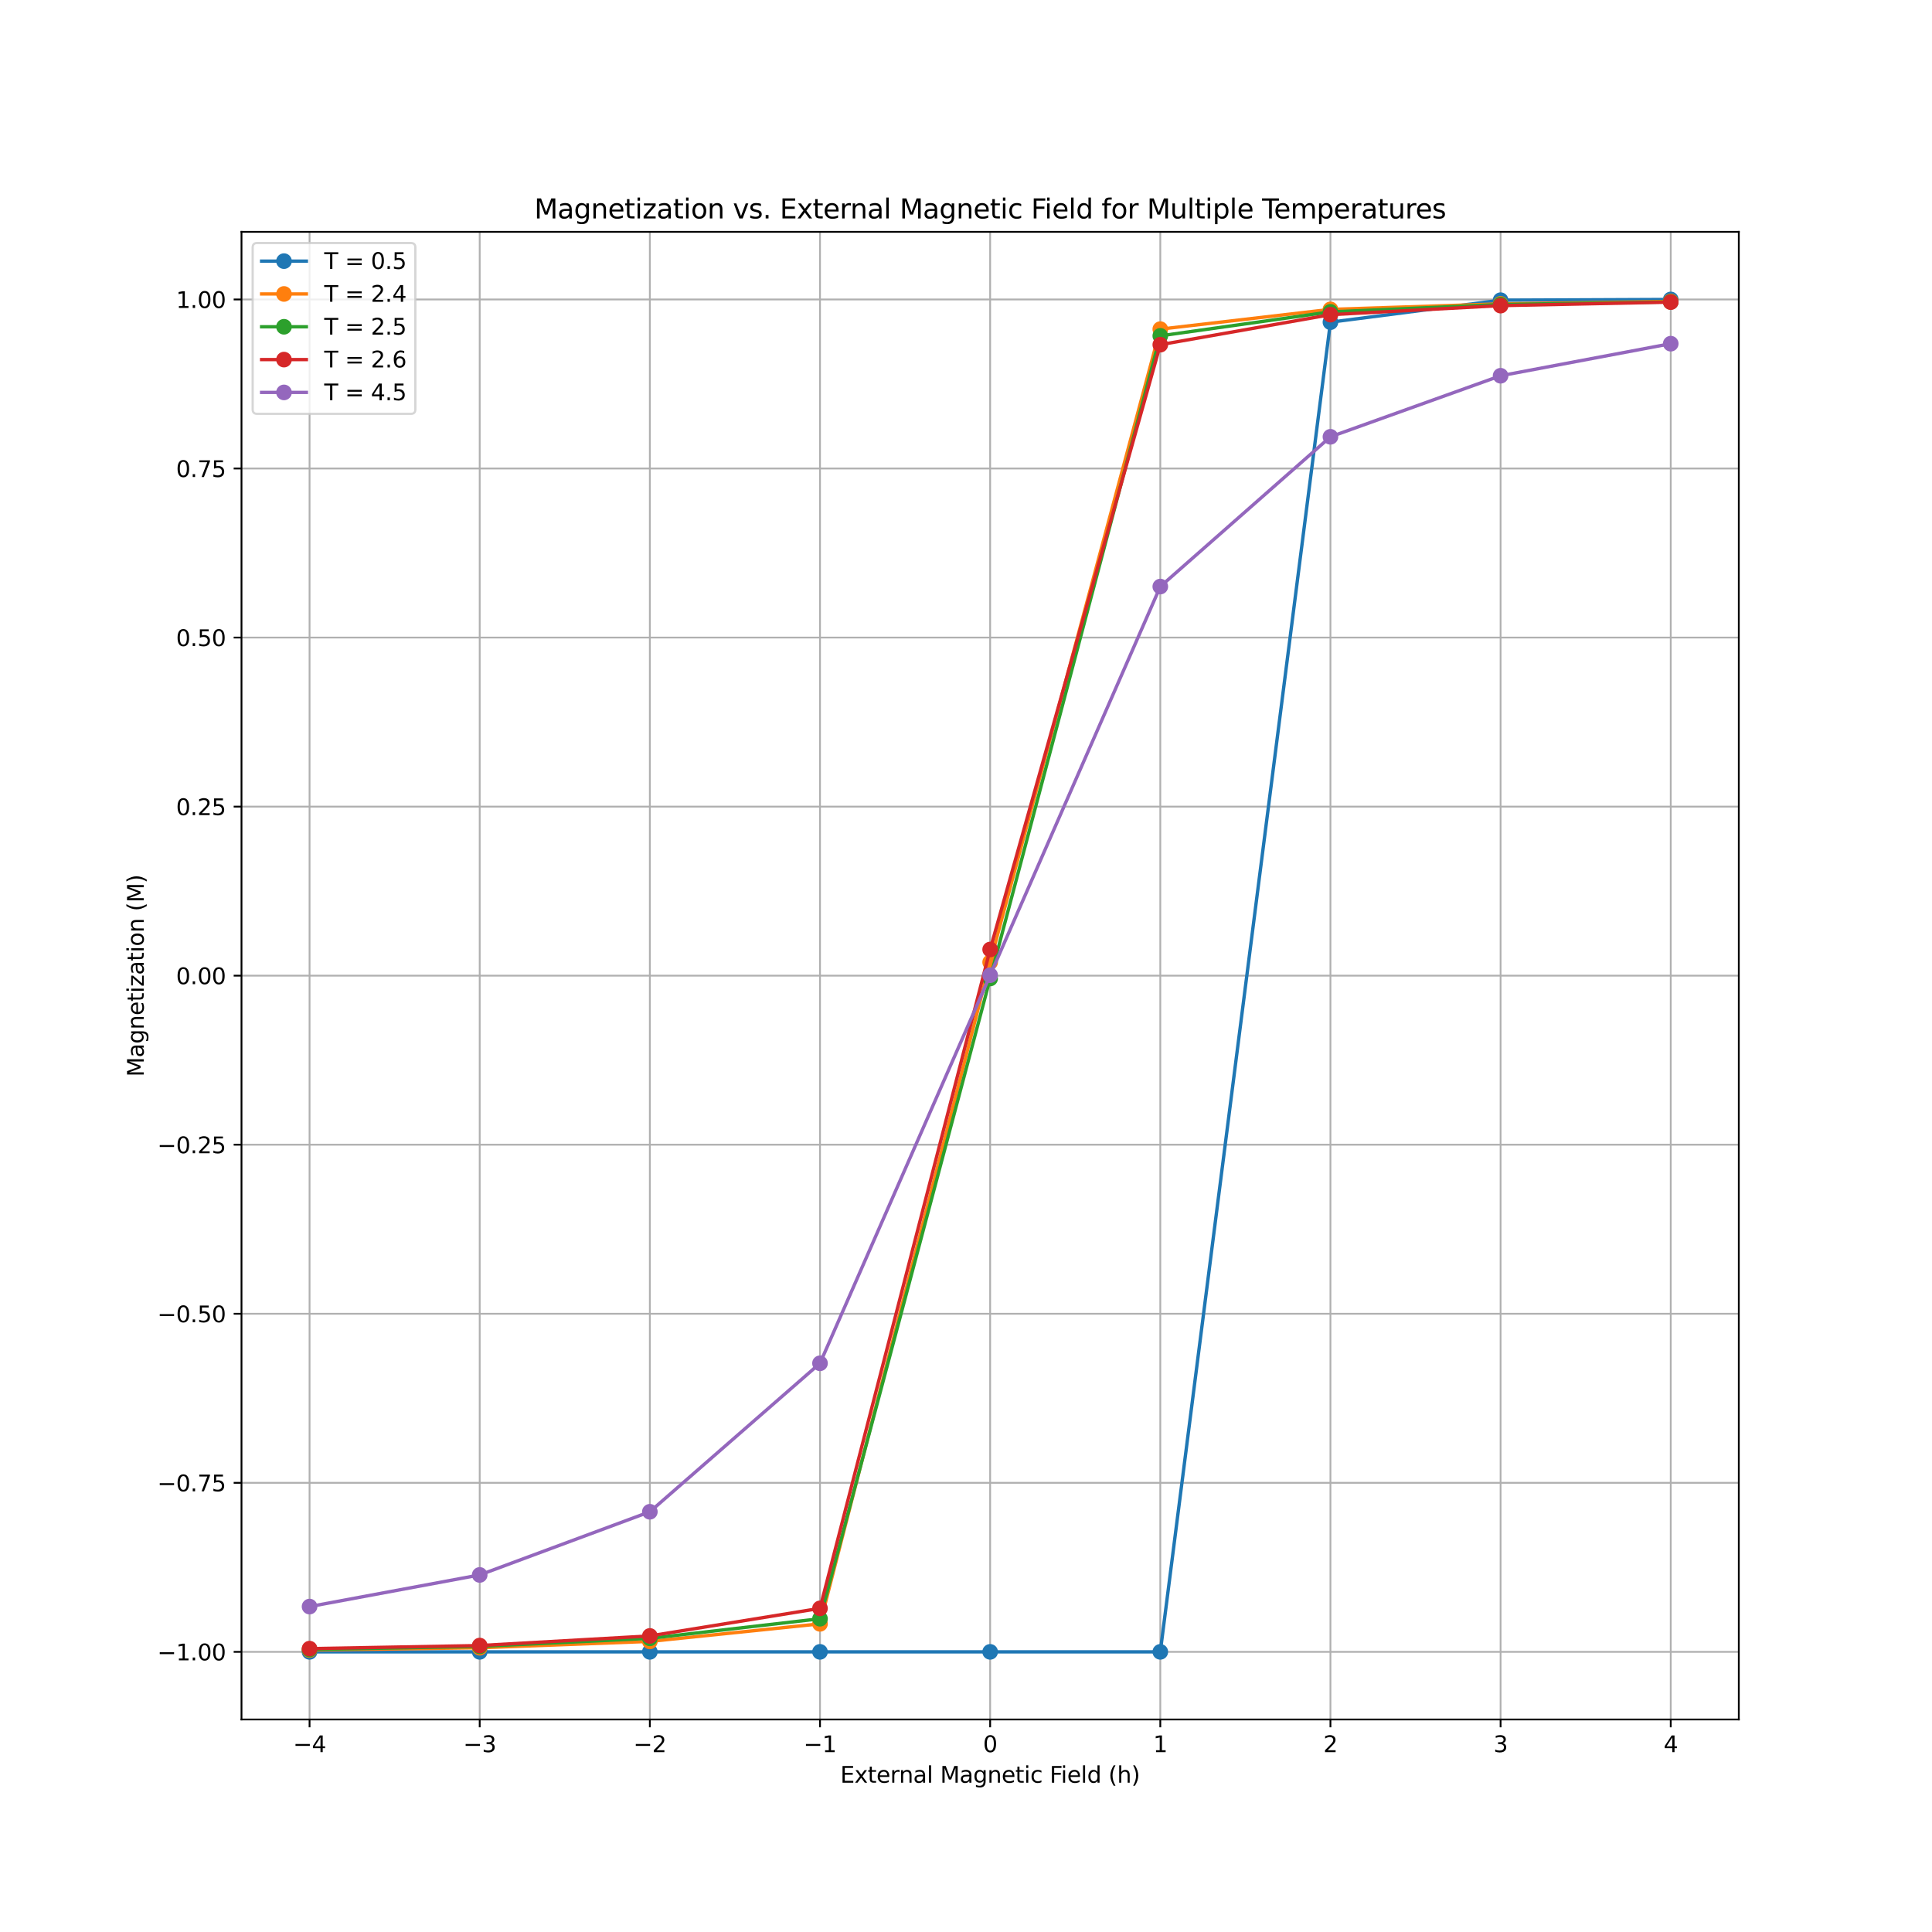 <?xml version="1.0" encoding="utf-8" standalone="no"?>
<!DOCTYPE svg PUBLIC "-//W3C//DTD SVG 1.1//EN"
  "http://www.w3.org/Graphics/SVG/1.1/DTD/svg11.dtd">
<svg xmlns:xlink="http://www.w3.org/1999/xlink" width="864pt" height="864pt" viewBox="0 0 864 864" xmlns="http://www.w3.org/2000/svg" version="1.1">
 <defs>
  <style type="text/css">*{stroke-linejoin: round; stroke-linecap: butt}</style>
 </defs>
 <g id="figure_1">
  <g id="patch_1">
   <path d="M 0 864 
L 864 864 
L 864 0 
L 0 0 
z
" style="fill: #ffffff"/>
  </g>
  <g id="axes_1">
   <g id="patch_2">
    <path d="M 108 768.96 
L 777.6 768.96 
L 777.6 103.68 
L 108 103.68 
z
" style="fill: #ffffff"/>
   </g>
   <g id="matplotlib.axis_1">
    <g id="xtick_1">
     <g id="line2d_1">
      <path d="M 138.436 768.96 
L 138.436 103.68 
" clip-path="url(#p9e98375064)" style="fill: none; stroke: #b0b0b0; stroke-width: 0.8; stroke-linecap: square"/>
     </g>
     <g id="line2d_2">
      <defs>
       <path id="ma85f14e3f3" d="M 0 0 
L 0 3.5 
" style="stroke: #000000; stroke-width: 0.8"/>
      </defs>
      <g>
       <use xlink:href="#ma85f14e3f3" x="138.436" y="768.96" style="stroke: #000000; stroke-width: 0.8"/>
      </g>
     </g>
     <g id="text_1">
      <!-- −4 -->
      <g transform="translate(131.065 783.558) scale(0.1 -0.1)">
       <defs>
        <path id="DejaVuSans-2212" d="M 678 2272 
L 4684 2272 
L 4684 1741 
L 678 1741 
L 678 2272 
z
" transform="scale(0.016)"/>
        <path id="DejaVuSans-34" d="M 2419 4116 
L 825 1625 
L 2419 1625 
L 2419 4116 
z
M 2253 4666 
L 3047 4666 
L 3047 1625 
L 3713 1625 
L 3713 1100 
L 3047 1100 
L 3047 0 
L 2419 0 
L 2419 1100 
L 313 1100 
L 313 1709 
L 2253 4666 
z
" transform="scale(0.016)"/>
       </defs>
       <use xlink:href="#DejaVuSans-2212"/>
       <use xlink:href="#DejaVuSans-34" x="83.789"/>
      </g>
     </g>
    </g>
    <g id="xtick_2">
     <g id="line2d_3">
      <path d="M 214.527 768.96 
L 214.527 103.68 
" clip-path="url(#p9e98375064)" style="fill: none; stroke: #b0b0b0; stroke-width: 0.8; stroke-linecap: square"/>
     </g>
     <g id="line2d_4">
      <g>
       <use xlink:href="#ma85f14e3f3" x="214.527" y="768.96" style="stroke: #000000; stroke-width: 0.8"/>
      </g>
     </g>
     <g id="text_2">
      <!-- −3 -->
      <g transform="translate(207.156 783.558) scale(0.1 -0.1)">
       <defs>
        <path id="DejaVuSans-33" d="M 2597 2516 
Q 3050 2419 3304 2112 
Q 3559 1806 3559 1356 
Q 3559 666 3084 287 
Q 2609 -91 1734 -91 
Q 1441 -91 1130 -33 
Q 819 25 488 141 
L 488 750 
Q 750 597 1062 519 
Q 1375 441 1716 441 
Q 2309 441 2620 675 
Q 2931 909 2931 1356 
Q 2931 1769 2642 2001 
Q 2353 2234 1838 2234 
L 1294 2234 
L 1294 2753 
L 1863 2753 
Q 2328 2753 2575 2939 
Q 2822 3125 2822 3475 
Q 2822 3834 2567 4026 
Q 2313 4219 1838 4219 
Q 1578 4219 1281 4162 
Q 984 4106 628 3988 
L 628 4550 
Q 988 4650 1302 4700 
Q 1616 4750 1894 4750 
Q 2613 4750 3031 4423 
Q 3450 4097 3450 3541 
Q 3450 3153 3228 2886 
Q 3006 2619 2597 2516 
z
" transform="scale(0.016)"/>
       </defs>
       <use xlink:href="#DejaVuSans-2212"/>
       <use xlink:href="#DejaVuSans-33" x="83.789"/>
      </g>
     </g>
    </g>
    <g id="xtick_3">
     <g id="line2d_5">
      <path d="M 290.618 768.96 
L 290.618 103.68 
" clip-path="url(#p9e98375064)" style="fill: none; stroke: #b0b0b0; stroke-width: 0.8; stroke-linecap: square"/>
     </g>
     <g id="line2d_6">
      <g>
       <use xlink:href="#ma85f14e3f3" x="290.618" y="768.96" style="stroke: #000000; stroke-width: 0.8"/>
      </g>
     </g>
     <g id="text_3">
      <!-- −2 -->
      <g transform="translate(283.247 783.558) scale(0.1 -0.1)">
       <defs>
        <path id="DejaVuSans-32" d="M 1228 531 
L 3431 531 
L 3431 0 
L 469 0 
L 469 531 
Q 828 903 1448 1529 
Q 2069 2156 2228 2338 
Q 2531 2678 2651 2914 
Q 2772 3150 2772 3378 
Q 2772 3750 2511 3984 
Q 2250 4219 1831 4219 
Q 1534 4219 1204 4116 
Q 875 4013 500 3803 
L 500 4441 
Q 881 4594 1212 4672 
Q 1544 4750 1819 4750 
Q 2544 4750 2975 4387 
Q 3406 4025 3406 3419 
Q 3406 3131 3298 2873 
Q 3191 2616 2906 2266 
Q 2828 2175 2409 1742 
Q 1991 1309 1228 531 
z
" transform="scale(0.016)"/>
       </defs>
       <use xlink:href="#DejaVuSans-2212"/>
       <use xlink:href="#DejaVuSans-32" x="83.789"/>
      </g>
     </g>
    </g>
    <g id="xtick_4">
     <g id="line2d_7">
      <path d="M 366.709 768.96 
L 366.709 103.68 
" clip-path="url(#p9e98375064)" style="fill: none; stroke: #b0b0b0; stroke-width: 0.8; stroke-linecap: square"/>
     </g>
     <g id="line2d_8">
      <g>
       <use xlink:href="#ma85f14e3f3" x="366.709" y="768.96" style="stroke: #000000; stroke-width: 0.8"/>
      </g>
     </g>
     <g id="text_4">
      <!-- −1 -->
      <g transform="translate(359.338 783.558) scale(0.1 -0.1)">
       <defs>
        <path id="DejaVuSans-31" d="M 794 531 
L 1825 531 
L 1825 4091 
L 703 3866 
L 703 4441 
L 1819 4666 
L 2450 4666 
L 2450 531 
L 3481 531 
L 3481 0 
L 794 0 
L 794 531 
z
" transform="scale(0.016)"/>
       </defs>
       <use xlink:href="#DejaVuSans-2212"/>
       <use xlink:href="#DejaVuSans-31" x="83.789"/>
      </g>
     </g>
    </g>
    <g id="xtick_5">
     <g id="line2d_9">
      <path d="M 442.8 768.96 
L 442.8 103.68 
" clip-path="url(#p9e98375064)" style="fill: none; stroke: #b0b0b0; stroke-width: 0.8; stroke-linecap: square"/>
     </g>
     <g id="line2d_10">
      <g>
       <use xlink:href="#ma85f14e3f3" x="442.8" y="768.96" style="stroke: #000000; stroke-width: 0.8"/>
      </g>
     </g>
     <g id="text_5">
      <!-- 0 -->
      <g transform="translate(439.619 783.558) scale(0.1 -0.1)">
       <defs>
        <path id="DejaVuSans-30" d="M 2034 4250 
Q 1547 4250 1301 3770 
Q 1056 3291 1056 2328 
Q 1056 1369 1301 889 
Q 1547 409 2034 409 
Q 2525 409 2770 889 
Q 3016 1369 3016 2328 
Q 3016 3291 2770 3770 
Q 2525 4250 2034 4250 
z
M 2034 4750 
Q 2819 4750 3233 4129 
Q 3647 3509 3647 2328 
Q 3647 1150 3233 529 
Q 2819 -91 2034 -91 
Q 1250 -91 836 529 
Q 422 1150 422 2328 
Q 422 3509 836 4129 
Q 1250 4750 2034 4750 
z
" transform="scale(0.016)"/>
       </defs>
       <use xlink:href="#DejaVuSans-30"/>
      </g>
     </g>
    </g>
    <g id="xtick_6">
     <g id="line2d_11">
      <path d="M 518.891 768.96 
L 518.891 103.68 
" clip-path="url(#p9e98375064)" style="fill: none; stroke: #b0b0b0; stroke-width: 0.8; stroke-linecap: square"/>
     </g>
     <g id="line2d_12">
      <g>
       <use xlink:href="#ma85f14e3f3" x="518.891" y="768.96" style="stroke: #000000; stroke-width: 0.8"/>
      </g>
     </g>
     <g id="text_6">
      <!-- 1 -->
      <g transform="translate(515.71 783.558) scale(0.1 -0.1)">
       <use xlink:href="#DejaVuSans-31"/>
      </g>
     </g>
    </g>
    <g id="xtick_7">
     <g id="line2d_13">
      <path d="M 594.982 768.96 
L 594.982 103.68 
" clip-path="url(#p9e98375064)" style="fill: none; stroke: #b0b0b0; stroke-width: 0.8; stroke-linecap: square"/>
     </g>
     <g id="line2d_14">
      <g>
       <use xlink:href="#ma85f14e3f3" x="594.982" y="768.96" style="stroke: #000000; stroke-width: 0.8"/>
      </g>
     </g>
     <g id="text_7">
      <!-- 2 -->
      <g transform="translate(591.801 783.558) scale(0.1 -0.1)">
       <use xlink:href="#DejaVuSans-32"/>
      </g>
     </g>
    </g>
    <g id="xtick_8">
     <g id="line2d_15">
      <path d="M 671.073 768.96 
L 671.073 103.68 
" clip-path="url(#p9e98375064)" style="fill: none; stroke: #b0b0b0; stroke-width: 0.8; stroke-linecap: square"/>
     </g>
     <g id="line2d_16">
      <g>
       <use xlink:href="#ma85f14e3f3" x="671.073" y="768.96" style="stroke: #000000; stroke-width: 0.8"/>
      </g>
     </g>
     <g id="text_8">
      <!-- 3 -->
      <g transform="translate(667.891 783.558) scale(0.1 -0.1)">
       <use xlink:href="#DejaVuSans-33"/>
      </g>
     </g>
    </g>
    <g id="xtick_9">
     <g id="line2d_17">
      <path d="M 747.164 768.96 
L 747.164 103.68 
" clip-path="url(#p9e98375064)" style="fill: none; stroke: #b0b0b0; stroke-width: 0.8; stroke-linecap: square"/>
     </g>
     <g id="line2d_18">
      <g>
       <use xlink:href="#ma85f14e3f3" x="747.164" y="768.96" style="stroke: #000000; stroke-width: 0.8"/>
      </g>
     </g>
     <g id="text_9">
      <!-- 4 -->
      <g transform="translate(743.982 783.558) scale(0.1 -0.1)">
       <use xlink:href="#DejaVuSans-34"/>
      </g>
     </g>
    </g>
    <g id="text_10">
     <!-- External Magnetic Field (h) -->
     <g transform="translate(375.779 797.237) scale(0.1 -0.1)">
      <defs>
       <path id="DejaVuSans-45" d="M 628 4666 
L 3578 4666 
L 3578 4134 
L 1259 4134 
L 1259 2753 
L 3481 2753 
L 3481 2222 
L 1259 2222 
L 1259 531 
L 3634 531 
L 3634 0 
L 628 0 
L 628 4666 
z
" transform="scale(0.016)"/>
       <path id="DejaVuSans-78" d="M 3513 3500 
L 2247 1797 
L 3578 0 
L 2900 0 
L 1881 1375 
L 863 0 
L 184 0 
L 1544 1831 
L 300 3500 
L 978 3500 
L 1906 2253 
L 2834 3500 
L 3513 3500 
z
" transform="scale(0.016)"/>
       <path id="DejaVuSans-74" d="M 1172 4494 
L 1172 3500 
L 2356 3500 
L 2356 3053 
L 1172 3053 
L 1172 1153 
Q 1172 725 1289 603 
Q 1406 481 1766 481 
L 2356 481 
L 2356 0 
L 1766 0 
Q 1100 0 847 248 
Q 594 497 594 1153 
L 594 3053 
L 172 3053 
L 172 3500 
L 594 3500 
L 594 4494 
L 1172 4494 
z
" transform="scale(0.016)"/>
       <path id="DejaVuSans-65" d="M 3597 1894 
L 3597 1613 
L 953 1613 
Q 991 1019 1311 708 
Q 1631 397 2203 397 
Q 2534 397 2845 478 
Q 3156 559 3463 722 
L 3463 178 
Q 3153 47 2828 -22 
Q 2503 -91 2169 -91 
Q 1331 -91 842 396 
Q 353 884 353 1716 
Q 353 2575 817 3079 
Q 1281 3584 2069 3584 
Q 2775 3584 3186 3129 
Q 3597 2675 3597 1894 
z
M 3022 2063 
Q 3016 2534 2758 2815 
Q 2500 3097 2075 3097 
Q 1594 3097 1305 2825 
Q 1016 2553 972 2059 
L 3022 2063 
z
" transform="scale(0.016)"/>
       <path id="DejaVuSans-72" d="M 2631 2963 
Q 2534 3019 2420 3045 
Q 2306 3072 2169 3072 
Q 1681 3072 1420 2755 
Q 1159 2438 1159 1844 
L 1159 0 
L 581 0 
L 581 3500 
L 1159 3500 
L 1159 2956 
Q 1341 3275 1631 3429 
Q 1922 3584 2338 3584 
Q 2397 3584 2469 3576 
Q 2541 3569 2628 3553 
L 2631 2963 
z
" transform="scale(0.016)"/>
       <path id="DejaVuSans-6e" d="M 3513 2113 
L 3513 0 
L 2938 0 
L 2938 2094 
Q 2938 2591 2744 2837 
Q 2550 3084 2163 3084 
Q 1697 3084 1428 2787 
Q 1159 2491 1159 1978 
L 1159 0 
L 581 0 
L 581 3500 
L 1159 3500 
L 1159 2956 
Q 1366 3272 1645 3428 
Q 1925 3584 2291 3584 
Q 2894 3584 3203 3211 
Q 3513 2838 3513 2113 
z
" transform="scale(0.016)"/>
       <path id="DejaVuSans-61" d="M 2194 1759 
Q 1497 1759 1228 1600 
Q 959 1441 959 1056 
Q 959 750 1161 570 
Q 1363 391 1709 391 
Q 2188 391 2477 730 
Q 2766 1069 2766 1631 
L 2766 1759 
L 2194 1759 
z
M 3341 1997 
L 3341 0 
L 2766 0 
L 2766 531 
Q 2569 213 2275 61 
Q 1981 -91 1556 -91 
Q 1019 -91 701 211 
Q 384 513 384 1019 
Q 384 1609 779 1909 
Q 1175 2209 1959 2209 
L 2766 2209 
L 2766 2266 
Q 2766 2663 2505 2880 
Q 2244 3097 1772 3097 
Q 1472 3097 1187 3025 
Q 903 2953 641 2809 
L 641 3341 
Q 956 3463 1253 3523 
Q 1550 3584 1831 3584 
Q 2591 3584 2966 3190 
Q 3341 2797 3341 1997 
z
" transform="scale(0.016)"/>
       <path id="DejaVuSans-6c" d="M 603 4863 
L 1178 4863 
L 1178 0 
L 603 0 
L 603 4863 
z
" transform="scale(0.016)"/>
       <path id="DejaVuSans-20" transform="scale(0.016)"/>
       <path id="DejaVuSans-4d" d="M 628 4666 
L 1569 4666 
L 2759 1491 
L 3956 4666 
L 4897 4666 
L 4897 0 
L 4281 0 
L 4281 4097 
L 3078 897 
L 2444 897 
L 1241 4097 
L 1241 0 
L 628 0 
L 628 4666 
z
" transform="scale(0.016)"/>
       <path id="DejaVuSans-67" d="M 2906 1791 
Q 2906 2416 2648 2759 
Q 2391 3103 1925 3103 
Q 1463 3103 1205 2759 
Q 947 2416 947 1791 
Q 947 1169 1205 825 
Q 1463 481 1925 481 
Q 2391 481 2648 825 
Q 2906 1169 2906 1791 
z
M 3481 434 
Q 3481 -459 3084 -895 
Q 2688 -1331 1869 -1331 
Q 1566 -1331 1297 -1286 
Q 1028 -1241 775 -1147 
L 775 -588 
Q 1028 -725 1275 -790 
Q 1522 -856 1778 -856 
Q 2344 -856 2625 -561 
Q 2906 -266 2906 331 
L 2906 616 
Q 2728 306 2450 153 
Q 2172 0 1784 0 
Q 1141 0 747 490 
Q 353 981 353 1791 
Q 353 2603 747 3093 
Q 1141 3584 1784 3584 
Q 2172 3584 2450 3431 
Q 2728 3278 2906 2969 
L 2906 3500 
L 3481 3500 
L 3481 434 
z
" transform="scale(0.016)"/>
       <path id="DejaVuSans-69" d="M 603 3500 
L 1178 3500 
L 1178 0 
L 603 0 
L 603 3500 
z
M 603 4863 
L 1178 4863 
L 1178 4134 
L 603 4134 
L 603 4863 
z
" transform="scale(0.016)"/>
       <path id="DejaVuSans-63" d="M 3122 3366 
L 3122 2828 
Q 2878 2963 2633 3030 
Q 2388 3097 2138 3097 
Q 1578 3097 1268 2742 
Q 959 2388 959 1747 
Q 959 1106 1268 751 
Q 1578 397 2138 397 
Q 2388 397 2633 464 
Q 2878 531 3122 666 
L 3122 134 
Q 2881 22 2623 -34 
Q 2366 -91 2075 -91 
Q 1284 -91 818 406 
Q 353 903 353 1747 
Q 353 2603 823 3093 
Q 1294 3584 2113 3584 
Q 2378 3584 2631 3529 
Q 2884 3475 3122 3366 
z
" transform="scale(0.016)"/>
       <path id="DejaVuSans-46" d="M 628 4666 
L 3309 4666 
L 3309 4134 
L 1259 4134 
L 1259 2759 
L 3109 2759 
L 3109 2228 
L 1259 2228 
L 1259 0 
L 628 0 
L 628 4666 
z
" transform="scale(0.016)"/>
       <path id="DejaVuSans-64" d="M 2906 2969 
L 2906 4863 
L 3481 4863 
L 3481 0 
L 2906 0 
L 2906 525 
Q 2725 213 2448 61 
Q 2172 -91 1784 -91 
Q 1150 -91 751 415 
Q 353 922 353 1747 
Q 353 2572 751 3078 
Q 1150 3584 1784 3584 
Q 2172 3584 2448 3432 
Q 2725 3281 2906 2969 
z
M 947 1747 
Q 947 1113 1208 752 
Q 1469 391 1925 391 
Q 2381 391 2643 752 
Q 2906 1113 2906 1747 
Q 2906 2381 2643 2742 
Q 2381 3103 1925 3103 
Q 1469 3103 1208 2742 
Q 947 2381 947 1747 
z
" transform="scale(0.016)"/>
       <path id="DejaVuSans-28" d="M 1984 4856 
Q 1566 4138 1362 3434 
Q 1159 2731 1159 2009 
Q 1159 1288 1364 580 
Q 1569 -128 1984 -844 
L 1484 -844 
Q 1016 -109 783 600 
Q 550 1309 550 2009 
Q 550 2706 781 3412 
Q 1013 4119 1484 4856 
L 1984 4856 
z
" transform="scale(0.016)"/>
       <path id="DejaVuSans-68" d="M 3513 2113 
L 3513 0 
L 2938 0 
L 2938 2094 
Q 2938 2591 2744 2837 
Q 2550 3084 2163 3084 
Q 1697 3084 1428 2787 
Q 1159 2491 1159 1978 
L 1159 0 
L 581 0 
L 581 4863 
L 1159 4863 
L 1159 2956 
Q 1366 3272 1645 3428 
Q 1925 3584 2291 3584 
Q 2894 3584 3203 3211 
Q 3513 2838 3513 2113 
z
" transform="scale(0.016)"/>
       <path id="DejaVuSans-29" d="M 513 4856 
L 1013 4856 
Q 1481 4119 1714 3412 
Q 1947 2706 1947 2009 
Q 1947 1309 1714 600 
Q 1481 -109 1013 -844 
L 513 -844 
Q 928 -128 1133 580 
Q 1338 1288 1338 2009 
Q 1338 2731 1133 3434 
Q 928 4138 513 4856 
z
" transform="scale(0.016)"/>
      </defs>
      <use xlink:href="#DejaVuSans-45"/>
      <use xlink:href="#DejaVuSans-78" x="63.184"/>
      <use xlink:href="#DejaVuSans-74" x="122.363"/>
      <use xlink:href="#DejaVuSans-65" x="161.572"/>
      <use xlink:href="#DejaVuSans-72" x="223.096"/>
      <use xlink:href="#DejaVuSans-6e" x="262.459"/>
      <use xlink:href="#DejaVuSans-61" x="325.838"/>
      <use xlink:href="#DejaVuSans-6c" x="387.117"/>
      <use xlink:href="#DejaVuSans-20" x="414.9"/>
      <use xlink:href="#DejaVuSans-4d" x="446.688"/>
      <use xlink:href="#DejaVuSans-61" x="532.967"/>
      <use xlink:href="#DejaVuSans-67" x="594.246"/>
      <use xlink:href="#DejaVuSans-6e" x="657.723"/>
      <use xlink:href="#DejaVuSans-65" x="721.102"/>
      <use xlink:href="#DejaVuSans-74" x="782.625"/>
      <use xlink:href="#DejaVuSans-69" x="821.834"/>
      <use xlink:href="#DejaVuSans-63" x="849.617"/>
      <use xlink:href="#DejaVuSans-20" x="904.598"/>
      <use xlink:href="#DejaVuSans-46" x="936.385"/>
      <use xlink:href="#DejaVuSans-69" x="986.654"/>
      <use xlink:href="#DejaVuSans-65" x="1014.438"/>
      <use xlink:href="#DejaVuSans-6c" x="1075.961"/>
      <use xlink:href="#DejaVuSans-64" x="1103.744"/>
      <use xlink:href="#DejaVuSans-20" x="1167.221"/>
      <use xlink:href="#DejaVuSans-28" x="1199.008"/>
      <use xlink:href="#DejaVuSans-68" x="1238.021"/>
      <use xlink:href="#DejaVuSans-29" x="1301.4"/>
     </g>
    </g>
   </g>
   <g id="matplotlib.axis_2">
    <g id="ytick_1">
     <g id="line2d_19">
      <path d="M 108 738.72 
L 777.6 738.72 
" clip-path="url(#p9e98375064)" style="fill: none; stroke: #b0b0b0; stroke-width: 0.8; stroke-linecap: square"/>
     </g>
     <g id="line2d_20">
      <defs>
       <path id="m4bed38f935" d="M 0 0 
L -3.5 0 
" style="stroke: #000000; stroke-width: 0.8"/>
      </defs>
      <g>
       <use xlink:href="#m4bed38f935" x="108" y="738.72" style="stroke: #000000; stroke-width: 0.8"/>
      </g>
     </g>
     <g id="text_11">
      <!-- −1.00 -->
      <g transform="translate(70.355 742.519) scale(0.1 -0.1)">
       <defs>
        <path id="DejaVuSans-2e" d="M 684 794 
L 1344 794 
L 1344 0 
L 684 0 
L 684 794 
z
" transform="scale(0.016)"/>
       </defs>
       <use xlink:href="#DejaVuSans-2212"/>
       <use xlink:href="#DejaVuSans-31" x="83.789"/>
       <use xlink:href="#DejaVuSans-2e" x="147.412"/>
       <use xlink:href="#DejaVuSans-30" x="179.199"/>
       <use xlink:href="#DejaVuSans-30" x="242.822"/>
      </g>
     </g>
    </g>
    <g id="ytick_2">
     <g id="line2d_21">
      <path d="M 108 663.12 
L 777.6 663.12 
" clip-path="url(#p9e98375064)" style="fill: none; stroke: #b0b0b0; stroke-width: 0.8; stroke-linecap: square"/>
     </g>
     <g id="line2d_22">
      <g>
       <use xlink:href="#m4bed38f935" x="108" y="663.12" style="stroke: #000000; stroke-width: 0.8"/>
      </g>
     </g>
     <g id="text_12">
      <!-- −0.75 -->
      <g transform="translate(70.355 666.919) scale(0.1 -0.1)">
       <defs>
        <path id="DejaVuSans-37" d="M 525 4666 
L 3525 4666 
L 3525 4397 
L 1831 0 
L 1172 0 
L 2766 4134 
L 525 4134 
L 525 4666 
z
" transform="scale(0.016)"/>
        <path id="DejaVuSans-35" d="M 691 4666 
L 3169 4666 
L 3169 4134 
L 1269 4134 
L 1269 2991 
Q 1406 3038 1543 3061 
Q 1681 3084 1819 3084 
Q 2600 3084 3056 2656 
Q 3513 2228 3513 1497 
Q 3513 744 3044 326 
Q 2575 -91 1722 -91 
Q 1428 -91 1123 -41 
Q 819 9 494 109 
L 494 744 
Q 775 591 1075 516 
Q 1375 441 1709 441 
Q 2250 441 2565 725 
Q 2881 1009 2881 1497 
Q 2881 1984 2565 2268 
Q 2250 2553 1709 2553 
Q 1456 2553 1204 2497 
Q 953 2441 691 2322 
L 691 4666 
z
" transform="scale(0.016)"/>
       </defs>
       <use xlink:href="#DejaVuSans-2212"/>
       <use xlink:href="#DejaVuSans-30" x="83.789"/>
       <use xlink:href="#DejaVuSans-2e" x="147.412"/>
       <use xlink:href="#DejaVuSans-37" x="179.199"/>
       <use xlink:href="#DejaVuSans-35" x="242.822"/>
      </g>
     </g>
    </g>
    <g id="ytick_3">
     <g id="line2d_23">
      <path d="M 108 587.52 
L 777.6 587.52 
" clip-path="url(#p9e98375064)" style="fill: none; stroke: #b0b0b0; stroke-width: 0.8; stroke-linecap: square"/>
     </g>
     <g id="line2d_24">
      <g>
       <use xlink:href="#m4bed38f935" x="108" y="587.52" style="stroke: #000000; stroke-width: 0.8"/>
      </g>
     </g>
     <g id="text_13">
      <!-- −0.50 -->
      <g transform="translate(70.355 591.319) scale(0.1 -0.1)">
       <use xlink:href="#DejaVuSans-2212"/>
       <use xlink:href="#DejaVuSans-30" x="83.789"/>
       <use xlink:href="#DejaVuSans-2e" x="147.412"/>
       <use xlink:href="#DejaVuSans-35" x="179.199"/>
       <use xlink:href="#DejaVuSans-30" x="242.822"/>
      </g>
     </g>
    </g>
    <g id="ytick_4">
     <g id="line2d_25">
      <path d="M 108 511.92 
L 777.6 511.92 
" clip-path="url(#p9e98375064)" style="fill: none; stroke: #b0b0b0; stroke-width: 0.8; stroke-linecap: square"/>
     </g>
     <g id="line2d_26">
      <g>
       <use xlink:href="#m4bed38f935" x="108" y="511.92" style="stroke: #000000; stroke-width: 0.8"/>
      </g>
     </g>
     <g id="text_14">
      <!-- −0.25 -->
      <g transform="translate(70.355 515.719) scale(0.1 -0.1)">
       <use xlink:href="#DejaVuSans-2212"/>
       <use xlink:href="#DejaVuSans-30" x="83.789"/>
       <use xlink:href="#DejaVuSans-2e" x="147.412"/>
       <use xlink:href="#DejaVuSans-32" x="179.199"/>
       <use xlink:href="#DejaVuSans-35" x="242.822"/>
      </g>
     </g>
    </g>
    <g id="ytick_5">
     <g id="line2d_27">
      <path d="M 108 436.32 
L 777.6 436.32 
" clip-path="url(#p9e98375064)" style="fill: none; stroke: #b0b0b0; stroke-width: 0.8; stroke-linecap: square"/>
     </g>
     <g id="line2d_28">
      <g>
       <use xlink:href="#m4bed38f935" x="108" y="436.32" style="stroke: #000000; stroke-width: 0.8"/>
      </g>
     </g>
     <g id="text_15">
      <!-- 0.00 -->
      <g transform="translate(78.734 440.119) scale(0.1 -0.1)">
       <use xlink:href="#DejaVuSans-30"/>
       <use xlink:href="#DejaVuSans-2e" x="63.623"/>
       <use xlink:href="#DejaVuSans-30" x="95.41"/>
       <use xlink:href="#DejaVuSans-30" x="159.033"/>
      </g>
     </g>
    </g>
    <g id="ytick_6">
     <g id="line2d_29">
      <path d="M 108 360.72 
L 777.6 360.72 
" clip-path="url(#p9e98375064)" style="fill: none; stroke: #b0b0b0; stroke-width: 0.8; stroke-linecap: square"/>
     </g>
     <g id="line2d_30">
      <g>
       <use xlink:href="#m4bed38f935" x="108" y="360.72" style="stroke: #000000; stroke-width: 0.8"/>
      </g>
     </g>
     <g id="text_16">
      <!-- 0.25 -->
      <g transform="translate(78.734 364.519) scale(0.1 -0.1)">
       <use xlink:href="#DejaVuSans-30"/>
       <use xlink:href="#DejaVuSans-2e" x="63.623"/>
       <use xlink:href="#DejaVuSans-32" x="95.41"/>
       <use xlink:href="#DejaVuSans-35" x="159.033"/>
      </g>
     </g>
    </g>
    <g id="ytick_7">
     <g id="line2d_31">
      <path d="M 108 285.12 
L 777.6 285.12 
" clip-path="url(#p9e98375064)" style="fill: none; stroke: #b0b0b0; stroke-width: 0.8; stroke-linecap: square"/>
     </g>
     <g id="line2d_32">
      <g>
       <use xlink:href="#m4bed38f935" x="108" y="285.12" style="stroke: #000000; stroke-width: 0.8"/>
      </g>
     </g>
     <g id="text_17">
      <!-- 0.50 -->
      <g transform="translate(78.734 288.919) scale(0.1 -0.1)">
       <use xlink:href="#DejaVuSans-30"/>
       <use xlink:href="#DejaVuSans-2e" x="63.623"/>
       <use xlink:href="#DejaVuSans-35" x="95.41"/>
       <use xlink:href="#DejaVuSans-30" x="159.033"/>
      </g>
     </g>
    </g>
    <g id="ytick_8">
     <g id="line2d_33">
      <path d="M 108 209.52 
L 777.6 209.52 
" clip-path="url(#p9e98375064)" style="fill: none; stroke: #b0b0b0; stroke-width: 0.8; stroke-linecap: square"/>
     </g>
     <g id="line2d_34">
      <g>
       <use xlink:href="#m4bed38f935" x="108" y="209.52" style="stroke: #000000; stroke-width: 0.8"/>
      </g>
     </g>
     <g id="text_18">
      <!-- 0.75 -->
      <g transform="translate(78.734 213.319) scale(0.1 -0.1)">
       <use xlink:href="#DejaVuSans-30"/>
       <use xlink:href="#DejaVuSans-2e" x="63.623"/>
       <use xlink:href="#DejaVuSans-37" x="95.41"/>
       <use xlink:href="#DejaVuSans-35" x="159.033"/>
      </g>
     </g>
    </g>
    <g id="ytick_9">
     <g id="line2d_35">
      <path d="M 108 133.92 
L 777.6 133.92 
" clip-path="url(#p9e98375064)" style="fill: none; stroke: #b0b0b0; stroke-width: 0.8; stroke-linecap: square"/>
     </g>
     <g id="line2d_36">
      <g>
       <use xlink:href="#m4bed38f935" x="108" y="133.92" style="stroke: #000000; stroke-width: 0.8"/>
      </g>
     </g>
     <g id="text_19">
      <!-- 1.00 -->
      <g transform="translate(78.734 137.719) scale(0.1 -0.1)">
       <use xlink:href="#DejaVuSans-31"/>
       <use xlink:href="#DejaVuSans-2e" x="63.623"/>
       <use xlink:href="#DejaVuSans-30" x="95.41"/>
       <use xlink:href="#DejaVuSans-30" x="159.033"/>
      </g>
     </g>
    </g>
    <g id="text_20">
     <!-- Magnetization (M) -->
     <g transform="translate(64.275 481.537) rotate(-90) scale(0.1 -0.1)">
      <defs>
       <path id="DejaVuSans-7a" d="M 353 3500 
L 3084 3500 
L 3084 2975 
L 922 459 
L 3084 459 
L 3084 0 
L 275 0 
L 275 525 
L 2438 3041 
L 353 3041 
L 353 3500 
z
" transform="scale(0.016)"/>
       <path id="DejaVuSans-6f" d="M 1959 3097 
Q 1497 3097 1228 2736 
Q 959 2375 959 1747 
Q 959 1119 1226 758 
Q 1494 397 1959 397 
Q 2419 397 2687 759 
Q 2956 1122 2956 1747 
Q 2956 2369 2687 2733 
Q 2419 3097 1959 3097 
z
M 1959 3584 
Q 2709 3584 3137 3096 
Q 3566 2609 3566 1747 
Q 3566 888 3137 398 
Q 2709 -91 1959 -91 
Q 1206 -91 779 398 
Q 353 888 353 1747 
Q 353 2609 779 3096 
Q 1206 3584 1959 3584 
z
" transform="scale(0.016)"/>
      </defs>
      <use xlink:href="#DejaVuSans-4d"/>
      <use xlink:href="#DejaVuSans-61" x="86.279"/>
      <use xlink:href="#DejaVuSans-67" x="147.559"/>
      <use xlink:href="#DejaVuSans-6e" x="211.035"/>
      <use xlink:href="#DejaVuSans-65" x="274.414"/>
      <use xlink:href="#DejaVuSans-74" x="335.938"/>
      <use xlink:href="#DejaVuSans-69" x="375.146"/>
      <use xlink:href="#DejaVuSans-7a" x="402.93"/>
      <use xlink:href="#DejaVuSans-61" x="455.42"/>
      <use xlink:href="#DejaVuSans-74" x="516.699"/>
      <use xlink:href="#DejaVuSans-69" x="555.908"/>
      <use xlink:href="#DejaVuSans-6f" x="583.691"/>
      <use xlink:href="#DejaVuSans-6e" x="644.873"/>
      <use xlink:href="#DejaVuSans-20" x="708.252"/>
      <use xlink:href="#DejaVuSans-28" x="740.039"/>
      <use xlink:href="#DejaVuSans-4d" x="779.053"/>
      <use xlink:href="#DejaVuSans-29" x="865.332"/>
     </g>
    </g>
   </g>
   <g id="line2d_37">
    <path d="M 138.436 738.72 
L 214.527 738.72 
L 290.618 738.72 
L 366.709 738.72 
L 442.8 738.72 
L 518.891 738.714 
L 594.982 144.081 
L 671.073 134.247 
L 747.164 133.92 
" clip-path="url(#p9e98375064)" style="fill: none; stroke: #1f77b4; stroke-width: 1.5; stroke-linecap: square"/>
    <defs>
     <path id="m623d327465" d="M 0 3 
C 0.796 3 1.559 2.684 2.121 2.121 
C 2.684 1.559 3 0.796 3 0 
C 3 -0.796 2.684 -1.559 2.121 -2.121 
C 1.559 -2.684 0.796 -3 0 -3 
C -0.796 -3 -1.559 -2.684 -2.121 -2.121 
C -2.684 -1.559 -3 -0.796 -3 0 
C -3 0.796 -2.684 1.559 -2.121 2.121 
C -1.559 2.684 -0.796 3 0 3 
z
" style="stroke: #1f77b4"/>
    </defs>
    <g clip-path="url(#p9e98375064)">
     <use xlink:href="#m623d327465" x="138.436" y="738.72" style="fill: #1f77b4; stroke: #1f77b4"/>
     <use xlink:href="#m623d327465" x="214.527" y="738.72" style="fill: #1f77b4; stroke: #1f77b4"/>
     <use xlink:href="#m623d327465" x="290.618" y="738.72" style="fill: #1f77b4; stroke: #1f77b4"/>
     <use xlink:href="#m623d327465" x="366.709" y="738.72" style="fill: #1f77b4; stroke: #1f77b4"/>
     <use xlink:href="#m623d327465" x="442.8" y="738.72" style="fill: #1f77b4; stroke: #1f77b4"/>
     <use xlink:href="#m623d327465" x="518.891" y="738.714" style="fill: #1f77b4; stroke: #1f77b4"/>
     <use xlink:href="#m623d327465" x="594.982" y="144.081" style="fill: #1f77b4; stroke: #1f77b4"/>
     <use xlink:href="#m623d327465" x="671.073" y="134.247" style="fill: #1f77b4; stroke: #1f77b4"/>
     <use xlink:href="#m623d327465" x="747.164" y="133.92" style="fill: #1f77b4; stroke: #1f77b4"/>
    </g>
   </g>
   <g id="line2d_38">
    <path d="M 138.436 737.916 
L 214.527 736.887 
L 290.618 734.051 
L 366.709 726.189 
L 442.8 430.308 
L 518.891 147.189 
L 594.982 138.353 
L 671.073 135.886 
L 747.164 134.761 
" clip-path="url(#p9e98375064)" style="fill: none; stroke: #ff7f0e; stroke-width: 1.5; stroke-linecap: square"/>
    <defs>
     <path id="m2ed1bcccc3" d="M 0 3 
C 0.796 3 1.559 2.684 2.121 2.121 
C 2.684 1.559 3 0.796 3 0 
C 3 -0.796 2.684 -1.559 2.121 -2.121 
C 1.559 -2.684 0.796 -3 0 -3 
C -0.796 -3 -1.559 -2.684 -2.121 -2.121 
C -2.684 -1.559 -3 -0.796 -3 0 
C -3 0.796 -2.684 1.559 -2.121 2.121 
C -1.559 2.684 -0.796 3 0 3 
z
" style="stroke: #ff7f0e"/>
    </defs>
    <g clip-path="url(#p9e98375064)">
     <use xlink:href="#m2ed1bcccc3" x="138.436" y="737.916" style="fill: #ff7f0e; stroke: #ff7f0e"/>
     <use xlink:href="#m2ed1bcccc3" x="214.527" y="736.887" style="fill: #ff7f0e; stroke: #ff7f0e"/>
     <use xlink:href="#m2ed1bcccc3" x="290.618" y="734.051" style="fill: #ff7f0e; stroke: #ff7f0e"/>
     <use xlink:href="#m2ed1bcccc3" x="366.709" y="726.189" style="fill: #ff7f0e; stroke: #ff7f0e"/>
     <use xlink:href="#m2ed1bcccc3" x="442.8" y="430.308" style="fill: #ff7f0e; stroke: #ff7f0e"/>
     <use xlink:href="#m2ed1bcccc3" x="518.891" y="147.189" style="fill: #ff7f0e; stroke: #ff7f0e"/>
     <use xlink:href="#m2ed1bcccc3" x="594.982" y="138.353" style="fill: #ff7f0e; stroke: #ff7f0e"/>
     <use xlink:href="#m2ed1bcccc3" x="671.073" y="135.886" style="fill: #ff7f0e; stroke: #ff7f0e"/>
     <use xlink:href="#m2ed1bcccc3" x="747.164" y="134.761" style="fill: #ff7f0e; stroke: #ff7f0e"/>
    </g>
   </g>
   <g id="line2d_39">
    <path d="M 138.436 737.656 
L 214.527 736.277 
L 290.618 732.678 
L 366.709 723.908 
L 442.8 437.596 
L 518.891 150.189 
L 594.982 139.466 
L 671.073 136.182 
L 747.164 134.99 
" clip-path="url(#p9e98375064)" style="fill: none; stroke: #2ca02c; stroke-width: 1.5; stroke-linecap: square"/>
    <defs>
     <path id="m7fcb1572ee" d="M 0 3 
C 0.796 3 1.559 2.684 2.121 2.121 
C 2.684 1.559 3 0.796 3 0 
C 3 -0.796 2.684 -1.559 2.121 -2.121 
C 1.559 -2.684 0.796 -3 0 -3 
C -0.796 -3 -1.559 -2.684 -2.121 -2.121 
C -2.684 -1.559 -3 -0.796 -3 0 
C -3 0.796 -2.684 1.559 -2.121 2.121 
C -1.559 2.684 -0.796 3 0 3 
z
" style="stroke: #2ca02c"/>
    </defs>
    <g clip-path="url(#p9e98375064)">
     <use xlink:href="#m7fcb1572ee" x="138.436" y="737.656" style="fill: #2ca02c; stroke: #2ca02c"/>
     <use xlink:href="#m7fcb1572ee" x="214.527" y="736.277" style="fill: #2ca02c; stroke: #2ca02c"/>
     <use xlink:href="#m7fcb1572ee" x="290.618" y="732.678" style="fill: #2ca02c; stroke: #2ca02c"/>
     <use xlink:href="#m7fcb1572ee" x="366.709" y="723.908" style="fill: #2ca02c; stroke: #2ca02c"/>
     <use xlink:href="#m7fcb1572ee" x="442.8" y="437.596" style="fill: #2ca02c; stroke: #2ca02c"/>
     <use xlink:href="#m7fcb1572ee" x="518.891" y="150.189" style="fill: #2ca02c; stroke: #2ca02c"/>
     <use xlink:href="#m7fcb1572ee" x="594.982" y="139.466" style="fill: #2ca02c; stroke: #2ca02c"/>
     <use xlink:href="#m7fcb1572ee" x="671.073" y="136.182" style="fill: #2ca02c; stroke: #2ca02c"/>
     <use xlink:href="#m7fcb1572ee" x="747.164" y="134.99" style="fill: #2ca02c; stroke: #2ca02c"/>
    </g>
   </g>
   <g id="line2d_40">
    <path d="M 138.436 737.275 
L 214.527 735.896 
L 290.618 731.595 
L 366.709 719.264 
L 442.8 424.617 
L 518.891 154.151 
L 594.982 140.718 
L 671.073 136.678 
L 747.164 135.111 
" clip-path="url(#p9e98375064)" style="fill: none; stroke: #d62728; stroke-width: 1.5; stroke-linecap: square"/>
    <defs>
     <path id="m672a527924" d="M 0 3 
C 0.796 3 1.559 2.684 2.121 2.121 
C 2.684 1.559 3 0.796 3 0 
C 3 -0.796 2.684 -1.559 2.121 -2.121 
C 1.559 -2.684 0.796 -3 0 -3 
C -0.796 -3 -1.559 -2.684 -2.121 -2.121 
C -2.684 -1.559 -3 -0.796 -3 0 
C -3 0.796 -2.684 1.559 -2.121 2.121 
C -1.559 2.684 -0.796 3 0 3 
z
" style="stroke: #d62728"/>
    </defs>
    <g clip-path="url(#p9e98375064)">
     <use xlink:href="#m672a527924" x="138.436" y="737.275" style="fill: #d62728; stroke: #d62728"/>
     <use xlink:href="#m672a527924" x="214.527" y="735.896" style="fill: #d62728; stroke: #d62728"/>
     <use xlink:href="#m672a527924" x="290.618" y="731.595" style="fill: #d62728; stroke: #d62728"/>
     <use xlink:href="#m672a527924" x="366.709" y="719.264" style="fill: #d62728; stroke: #d62728"/>
     <use xlink:href="#m672a527924" x="442.8" y="424.617" style="fill: #d62728; stroke: #d62728"/>
     <use xlink:href="#m672a527924" x="518.891" y="154.151" style="fill: #d62728; stroke: #d62728"/>
     <use xlink:href="#m672a527924" x="594.982" y="140.718" style="fill: #d62728; stroke: #d62728"/>
     <use xlink:href="#m672a527924" x="671.073" y="136.678" style="fill: #d62728; stroke: #d62728"/>
     <use xlink:href="#m672a527924" x="747.164" y="135.111" style="fill: #d62728; stroke: #d62728"/>
    </g>
   </g>
   <g id="line2d_41">
    <path d="M 138.436 718.471 
L 214.527 704.319 
L 290.618 676.069 
L 366.709 609.668 
L 442.8 436.108 
L 518.891 262.313 
L 594.982 195.337 
L 671.073 168.037 
L 747.164 153.697 
" clip-path="url(#p9e98375064)" style="fill: none; stroke: #9467bd; stroke-width: 1.5; stroke-linecap: square"/>
    <defs>
     <path id="m8318b74abd" d="M 0 3 
C 0.796 3 1.559 2.684 2.121 2.121 
C 2.684 1.559 3 0.796 3 0 
C 3 -0.796 2.684 -1.559 2.121 -2.121 
C 1.559 -2.684 0.796 -3 0 -3 
C -0.796 -3 -1.559 -2.684 -2.121 -2.121 
C -2.684 -1.559 -3 -0.796 -3 0 
C -3 0.796 -2.684 1.559 -2.121 2.121 
C -1.559 2.684 -0.796 3 0 3 
z
" style="stroke: #9467bd"/>
    </defs>
    <g clip-path="url(#p9e98375064)">
     <use xlink:href="#m8318b74abd" x="138.436" y="718.471" style="fill: #9467bd; stroke: #9467bd"/>
     <use xlink:href="#m8318b74abd" x="214.527" y="704.319" style="fill: #9467bd; stroke: #9467bd"/>
     <use xlink:href="#m8318b74abd" x="290.618" y="676.069" style="fill: #9467bd; stroke: #9467bd"/>
     <use xlink:href="#m8318b74abd" x="366.709" y="609.668" style="fill: #9467bd; stroke: #9467bd"/>
     <use xlink:href="#m8318b74abd" x="442.8" y="436.108" style="fill: #9467bd; stroke: #9467bd"/>
     <use xlink:href="#m8318b74abd" x="518.891" y="262.313" style="fill: #9467bd; stroke: #9467bd"/>
     <use xlink:href="#m8318b74abd" x="594.982" y="195.337" style="fill: #9467bd; stroke: #9467bd"/>
     <use xlink:href="#m8318b74abd" x="671.073" y="168.037" style="fill: #9467bd; stroke: #9467bd"/>
     <use xlink:href="#m8318b74abd" x="747.164" y="153.697" style="fill: #9467bd; stroke: #9467bd"/>
    </g>
   </g>
   <g id="patch_3">
    <path d="M 108 768.96 
L 108 103.68 
" style="fill: none; stroke: #000000; stroke-width: 0.8; stroke-linejoin: miter; stroke-linecap: square"/>
   </g>
   <g id="patch_4">
    <path d="M 777.6 768.96 
L 777.6 103.68 
" style="fill: none; stroke: #000000; stroke-width: 0.8; stroke-linejoin: miter; stroke-linecap: square"/>
   </g>
   <g id="patch_5">
    <path d="M 108 768.96 
L 777.6 768.96 
" style="fill: none; stroke: #000000; stroke-width: 0.8; stroke-linejoin: miter; stroke-linecap: square"/>
   </g>
   <g id="patch_6">
    <path d="M 108 103.68 
L 777.6 103.68 
" style="fill: none; stroke: #000000; stroke-width: 0.8; stroke-linejoin: miter; stroke-linecap: square"/>
   </g>
   <g id="text_21">
    <!-- Magnetization vs. External Magnetic Field for Multiple Temperatures -->
    <g transform="translate(238.941 97.68) scale(0.12 -0.12)">
     <defs>
      <path id="DejaVuSans-76" d="M 191 3500 
L 800 3500 
L 1894 563 
L 2988 3500 
L 3597 3500 
L 2284 0 
L 1503 0 
L 191 3500 
z
" transform="scale(0.016)"/>
      <path id="DejaVuSans-73" d="M 2834 3397 
L 2834 2853 
Q 2591 2978 2328 3040 
Q 2066 3103 1784 3103 
Q 1356 3103 1142 2972 
Q 928 2841 928 2578 
Q 928 2378 1081 2264 
Q 1234 2150 1697 2047 
L 1894 2003 
Q 2506 1872 2764 1633 
Q 3022 1394 3022 966 
Q 3022 478 2636 193 
Q 2250 -91 1575 -91 
Q 1294 -91 989 -36 
Q 684 19 347 128 
L 347 722 
Q 666 556 975 473 
Q 1284 391 1588 391 
Q 1994 391 2212 530 
Q 2431 669 2431 922 
Q 2431 1156 2273 1281 
Q 2116 1406 1581 1522 
L 1381 1569 
Q 847 1681 609 1914 
Q 372 2147 372 2553 
Q 372 3047 722 3315 
Q 1072 3584 1716 3584 
Q 2034 3584 2315 3537 
Q 2597 3491 2834 3397 
z
" transform="scale(0.016)"/>
      <path id="DejaVuSans-66" d="M 2375 4863 
L 2375 4384 
L 1825 4384 
Q 1516 4384 1395 4259 
Q 1275 4134 1275 3809 
L 1275 3500 
L 2222 3500 
L 2222 3053 
L 1275 3053 
L 1275 0 
L 697 0 
L 697 3053 
L 147 3053 
L 147 3500 
L 697 3500 
L 697 3744 
Q 697 4328 969 4595 
Q 1241 4863 1831 4863 
L 2375 4863 
z
" transform="scale(0.016)"/>
      <path id="DejaVuSans-75" d="M 544 1381 
L 544 3500 
L 1119 3500 
L 1119 1403 
Q 1119 906 1312 657 
Q 1506 409 1894 409 
Q 2359 409 2629 706 
Q 2900 1003 2900 1516 
L 2900 3500 
L 3475 3500 
L 3475 0 
L 2900 0 
L 2900 538 
Q 2691 219 2414 64 
Q 2138 -91 1772 -91 
Q 1169 -91 856 284 
Q 544 659 544 1381 
z
M 1991 3584 
L 1991 3584 
z
" transform="scale(0.016)"/>
      <path id="DejaVuSans-70" d="M 1159 525 
L 1159 -1331 
L 581 -1331 
L 581 3500 
L 1159 3500 
L 1159 2969 
Q 1341 3281 1617 3432 
Q 1894 3584 2278 3584 
Q 2916 3584 3314 3078 
Q 3713 2572 3713 1747 
Q 3713 922 3314 415 
Q 2916 -91 2278 -91 
Q 1894 -91 1617 61 
Q 1341 213 1159 525 
z
M 3116 1747 
Q 3116 2381 2855 2742 
Q 2594 3103 2138 3103 
Q 1681 3103 1420 2742 
Q 1159 2381 1159 1747 
Q 1159 1113 1420 752 
Q 1681 391 2138 391 
Q 2594 391 2855 752 
Q 3116 1113 3116 1747 
z
" transform="scale(0.016)"/>
      <path id="DejaVuSans-54" d="M -19 4666 
L 3928 4666 
L 3928 4134 
L 2272 4134 
L 2272 0 
L 1638 0 
L 1638 4134 
L -19 4134 
L -19 4666 
z
" transform="scale(0.016)"/>
      <path id="DejaVuSans-6d" d="M 3328 2828 
Q 3544 3216 3844 3400 
Q 4144 3584 4550 3584 
Q 5097 3584 5394 3201 
Q 5691 2819 5691 2113 
L 5691 0 
L 5113 0 
L 5113 2094 
Q 5113 2597 4934 2840 
Q 4756 3084 4391 3084 
Q 3944 3084 3684 2787 
Q 3425 2491 3425 1978 
L 3425 0 
L 2847 0 
L 2847 2094 
Q 2847 2600 2669 2842 
Q 2491 3084 2119 3084 
Q 1678 3084 1418 2786 
Q 1159 2488 1159 1978 
L 1159 0 
L 581 0 
L 581 3500 
L 1159 3500 
L 1159 2956 
Q 1356 3278 1631 3431 
Q 1906 3584 2284 3584 
Q 2666 3584 2933 3390 
Q 3200 3197 3328 2828 
z
" transform="scale(0.016)"/>
     </defs>
     <use xlink:href="#DejaVuSans-4d"/>
     <use xlink:href="#DejaVuSans-61" x="86.279"/>
     <use xlink:href="#DejaVuSans-67" x="147.559"/>
     <use xlink:href="#DejaVuSans-6e" x="211.035"/>
     <use xlink:href="#DejaVuSans-65" x="274.414"/>
     <use xlink:href="#DejaVuSans-74" x="335.938"/>
     <use xlink:href="#DejaVuSans-69" x="375.146"/>
     <use xlink:href="#DejaVuSans-7a" x="402.93"/>
     <use xlink:href="#DejaVuSans-61" x="455.42"/>
     <use xlink:href="#DejaVuSans-74" x="516.699"/>
     <use xlink:href="#DejaVuSans-69" x="555.908"/>
     <use xlink:href="#DejaVuSans-6f" x="583.691"/>
     <use xlink:href="#DejaVuSans-6e" x="644.873"/>
     <use xlink:href="#DejaVuSans-20" x="708.252"/>
     <use xlink:href="#DejaVuSans-76" x="740.039"/>
     <use xlink:href="#DejaVuSans-73" x="799.219"/>
     <use xlink:href="#DejaVuSans-2e" x="851.318"/>
     <use xlink:href="#DejaVuSans-20" x="883.105"/>
     <use xlink:href="#DejaVuSans-45" x="914.893"/>
     <use xlink:href="#DejaVuSans-78" x="978.076"/>
     <use xlink:href="#DejaVuSans-74" x="1037.256"/>
     <use xlink:href="#DejaVuSans-65" x="1076.465"/>
     <use xlink:href="#DejaVuSans-72" x="1137.988"/>
     <use xlink:href="#DejaVuSans-6e" x="1177.352"/>
     <use xlink:href="#DejaVuSans-61" x="1240.73"/>
     <use xlink:href="#DejaVuSans-6c" x="1302.01"/>
     <use xlink:href="#DejaVuSans-20" x="1329.793"/>
     <use xlink:href="#DejaVuSans-4d" x="1361.58"/>
     <use xlink:href="#DejaVuSans-61" x="1447.859"/>
     <use xlink:href="#DejaVuSans-67" x="1509.139"/>
     <use xlink:href="#DejaVuSans-6e" x="1572.615"/>
     <use xlink:href="#DejaVuSans-65" x="1635.994"/>
     <use xlink:href="#DejaVuSans-74" x="1697.518"/>
     <use xlink:href="#DejaVuSans-69" x="1736.727"/>
     <use xlink:href="#DejaVuSans-63" x="1764.51"/>
     <use xlink:href="#DejaVuSans-20" x="1819.49"/>
     <use xlink:href="#DejaVuSans-46" x="1851.277"/>
     <use xlink:href="#DejaVuSans-69" x="1901.547"/>
     <use xlink:href="#DejaVuSans-65" x="1929.33"/>
     <use xlink:href="#DejaVuSans-6c" x="1990.854"/>
     <use xlink:href="#DejaVuSans-64" x="2018.637"/>
     <use xlink:href="#DejaVuSans-20" x="2082.113"/>
     <use xlink:href="#DejaVuSans-66" x="2113.9"/>
     <use xlink:href="#DejaVuSans-6f" x="2149.105"/>
     <use xlink:href="#DejaVuSans-72" x="2210.287"/>
     <use xlink:href="#DejaVuSans-20" x="2251.4"/>
     <use xlink:href="#DejaVuSans-4d" x="2283.188"/>
     <use xlink:href="#DejaVuSans-75" x="2369.467"/>
     <use xlink:href="#DejaVuSans-6c" x="2432.846"/>
     <use xlink:href="#DejaVuSans-74" x="2460.629"/>
     <use xlink:href="#DejaVuSans-69" x="2499.838"/>
     <use xlink:href="#DejaVuSans-70" x="2527.621"/>
     <use xlink:href="#DejaVuSans-6c" x="2591.098"/>
     <use xlink:href="#DejaVuSans-65" x="2618.881"/>
     <use xlink:href="#DejaVuSans-20" x="2680.404"/>
     <use xlink:href="#DejaVuSans-54" x="2712.191"/>
     <use xlink:href="#DejaVuSans-65" x="2756.275"/>
     <use xlink:href="#DejaVuSans-6d" x="2817.799"/>
     <use xlink:href="#DejaVuSans-70" x="2915.211"/>
     <use xlink:href="#DejaVuSans-65" x="2978.688"/>
     <use xlink:href="#DejaVuSans-72" x="3040.211"/>
     <use xlink:href="#DejaVuSans-61" x="3081.324"/>
     <use xlink:href="#DejaVuSans-74" x="3142.604"/>
     <use xlink:href="#DejaVuSans-75" x="3181.812"/>
     <use xlink:href="#DejaVuSans-72" x="3245.191"/>
     <use xlink:href="#DejaVuSans-65" x="3284.055"/>
     <use xlink:href="#DejaVuSans-73" x="3345.578"/>
    </g>
   </g>
   <g id="legend_1">
    <g id="patch_7">
     <path d="M 115 185.071 
L 183.747 185.071 
Q 185.747 185.071 185.747 183.071 
L 185.747 110.68 
Q 185.747 108.68 183.747 108.68 
L 115 108.68 
Q 113 108.68 113 110.68 
L 113 183.071 
Q 113 185.071 115 185.071 
z
" style="fill: #ffffff; opacity: 0.8; stroke: #cccccc; stroke-linejoin: miter"/>
    </g>
    <g id="line2d_42">
     <path d="M 117 116.778 
L 127 116.778 
L 137 116.778 
" style="fill: none; stroke: #1f77b4; stroke-width: 1.5; stroke-linecap: square"/>
     <g>
      <use xlink:href="#m623d327465" x="127" y="116.778" style="fill: #1f77b4; stroke: #1f77b4"/>
     </g>
    </g>
    <g id="text_22">
     <!-- T = 0.5 -->
     <g transform="translate(145 120.278) scale(0.1 -0.1)">
      <defs>
       <path id="DejaVuSans-3d" d="M 678 2906 
L 4684 2906 
L 4684 2381 
L 678 2381 
L 678 2906 
z
M 678 1631 
L 4684 1631 
L 4684 1100 
L 678 1100 
L 678 1631 
z
" transform="scale(0.016)"/>
      </defs>
      <use xlink:href="#DejaVuSans-54"/>
      <use xlink:href="#DejaVuSans-20" x="61.084"/>
      <use xlink:href="#DejaVuSans-3d" x="92.871"/>
      <use xlink:href="#DejaVuSans-20" x="176.66"/>
      <use xlink:href="#DejaVuSans-30" x="208.447"/>
      <use xlink:href="#DejaVuSans-2e" x="272.07"/>
      <use xlink:href="#DejaVuSans-35" x="303.857"/>
     </g>
    </g>
    <g id="line2d_43">
     <path d="M 117 131.457 
L 127 131.457 
L 137 131.457 
" style="fill: none; stroke: #ff7f0e; stroke-width: 1.5; stroke-linecap: square"/>
     <g>
      <use xlink:href="#m2ed1bcccc3" x="127" y="131.457" style="fill: #ff7f0e; stroke: #ff7f0e"/>
     </g>
    </g>
    <g id="text_23">
     <!-- T = 2.4 -->
     <g transform="translate(145 134.957) scale(0.1 -0.1)">
      <use xlink:href="#DejaVuSans-54"/>
      <use xlink:href="#DejaVuSans-20" x="61.084"/>
      <use xlink:href="#DejaVuSans-3d" x="92.871"/>
      <use xlink:href="#DejaVuSans-20" x="176.66"/>
      <use xlink:href="#DejaVuSans-32" x="208.447"/>
      <use xlink:href="#DejaVuSans-2e" x="272.07"/>
      <use xlink:href="#DejaVuSans-34" x="303.857"/>
     </g>
    </g>
    <g id="line2d_44">
     <path d="M 117 146.135 
L 127 146.135 
L 137 146.135 
" style="fill: none; stroke: #2ca02c; stroke-width: 1.5; stroke-linecap: square"/>
     <g>
      <use xlink:href="#m7fcb1572ee" x="127" y="146.135" style="fill: #2ca02c; stroke: #2ca02c"/>
     </g>
    </g>
    <g id="text_24">
     <!-- T = 2.5 -->
     <g transform="translate(145 149.635) scale(0.1 -0.1)">
      <use xlink:href="#DejaVuSans-54"/>
      <use xlink:href="#DejaVuSans-20" x="61.084"/>
      <use xlink:href="#DejaVuSans-3d" x="92.871"/>
      <use xlink:href="#DejaVuSans-20" x="176.66"/>
      <use xlink:href="#DejaVuSans-32" x="208.447"/>
      <use xlink:href="#DejaVuSans-2e" x="272.07"/>
      <use xlink:href="#DejaVuSans-35" x="303.857"/>
     </g>
    </g>
    <g id="line2d_45">
     <path d="M 117 160.813 
L 127 160.813 
L 137 160.813 
" style="fill: none; stroke: #d62728; stroke-width: 1.5; stroke-linecap: square"/>
     <g>
      <use xlink:href="#m672a527924" x="127" y="160.813" style="fill: #d62728; stroke: #d62728"/>
     </g>
    </g>
    <g id="text_25">
     <!-- T = 2.6 -->
     <g transform="translate(145 164.313) scale(0.1 -0.1)">
      <defs>
       <path id="DejaVuSans-36" d="M 2113 2584 
Q 1688 2584 1439 2293 
Q 1191 2003 1191 1497 
Q 1191 994 1439 701 
Q 1688 409 2113 409 
Q 2538 409 2786 701 
Q 3034 994 3034 1497 
Q 3034 2003 2786 2293 
Q 2538 2584 2113 2584 
z
M 3366 4563 
L 3366 3988 
Q 3128 4100 2886 4159 
Q 2644 4219 2406 4219 
Q 1781 4219 1451 3797 
Q 1122 3375 1075 2522 
Q 1259 2794 1537 2939 
Q 1816 3084 2150 3084 
Q 2853 3084 3261 2657 
Q 3669 2231 3669 1497 
Q 3669 778 3244 343 
Q 2819 -91 2113 -91 
Q 1303 -91 875 529 
Q 447 1150 447 2328 
Q 447 3434 972 4092 
Q 1497 4750 2381 4750 
Q 2619 4750 2861 4703 
Q 3103 4656 3366 4563 
z
" transform="scale(0.016)"/>
      </defs>
      <use xlink:href="#DejaVuSans-54"/>
      <use xlink:href="#DejaVuSans-20" x="61.084"/>
      <use xlink:href="#DejaVuSans-3d" x="92.871"/>
      <use xlink:href="#DejaVuSans-20" x="176.66"/>
      <use xlink:href="#DejaVuSans-32" x="208.447"/>
      <use xlink:href="#DejaVuSans-2e" x="272.07"/>
      <use xlink:href="#DejaVuSans-36" x="303.857"/>
     </g>
    </g>
    <g id="line2d_46">
     <path d="M 117 175.491 
L 127 175.491 
L 137 175.491 
" style="fill: none; stroke: #9467bd; stroke-width: 1.5; stroke-linecap: square"/>
     <g>
      <use xlink:href="#m8318b74abd" x="127" y="175.491" style="fill: #9467bd; stroke: #9467bd"/>
     </g>
    </g>
    <g id="text_26">
     <!-- T = 4.5 -->
     <g transform="translate(145 178.991) scale(0.1 -0.1)">
      <use xlink:href="#DejaVuSans-54"/>
      <use xlink:href="#DejaVuSans-20" x="61.084"/>
      <use xlink:href="#DejaVuSans-3d" x="92.871"/>
      <use xlink:href="#DejaVuSans-20" x="176.66"/>
      <use xlink:href="#DejaVuSans-34" x="208.447"/>
      <use xlink:href="#DejaVuSans-2e" x="272.07"/>
      <use xlink:href="#DejaVuSans-35" x="303.857"/>
     </g>
    </g>
   </g>
  </g>
 </g>
 <defs>
  <clipPath id="p9e98375064">
   <rect x="108" y="103.68" width="669.6" height="665.28"/>
  </clipPath>
 </defs>
</svg>

